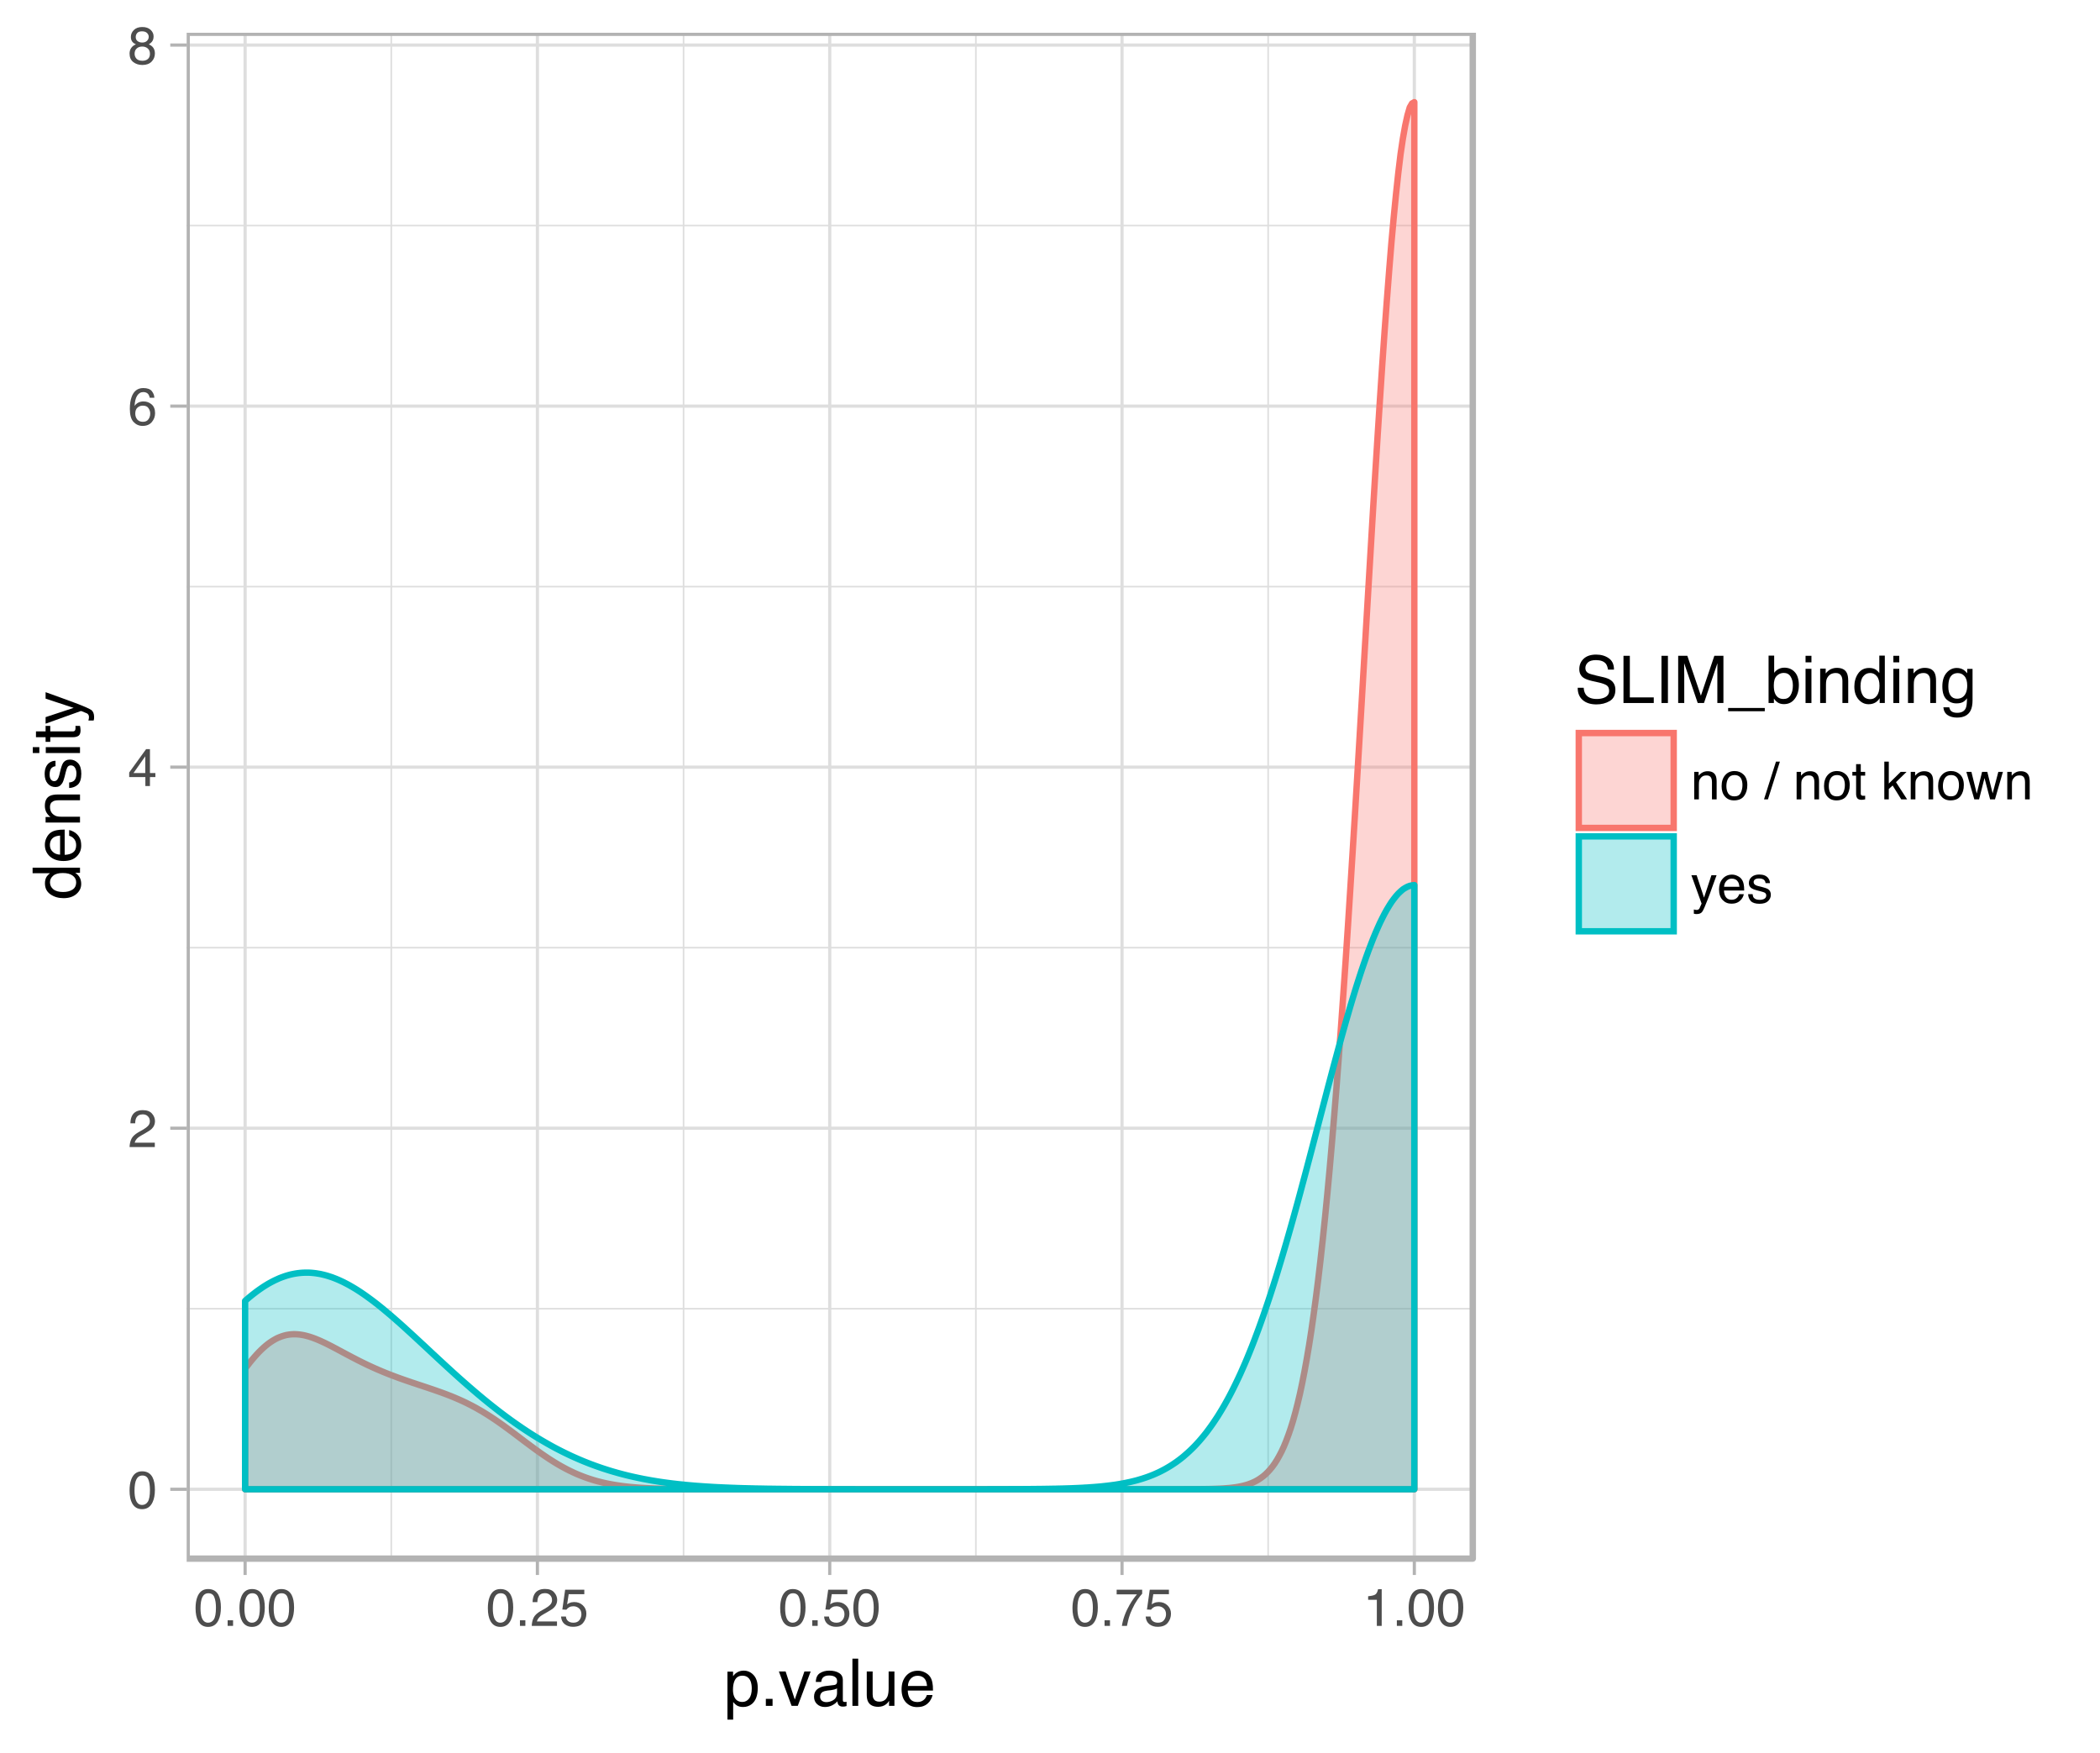 <?xml version="1.0" encoding="UTF-8"?>
<svg xmlns="http://www.w3.org/2000/svg" xmlns:xlink="http://www.w3.org/1999/xlink" width="351pt" height="293pt" viewBox="0 0 351 293" version="1.1">
<defs>
<g>
<symbol overflow="visible" id="glyph0-0">
<path style="stroke:none;" d="M 0.281 0 L 0.281 -6.312 L 5.297 -6.312 L 5.297 0 Z M 4.5 -0.797 L 4.5 -5.516 L 1.078 -5.516 L 1.078 -0.797 Z M 4.5 -0.797 "/>
</symbol>
<symbol overflow="visible" id="glyph0-1">
<path style="stroke:none;" d="M 2.375 -6.156 C 3.176 -6.156 3.754 -5.828 4.109 -5.172 C 4.379 -4.66 4.516 -3.961 4.516 -3.078 C 4.516 -2.242 4.391 -1.555 4.141 -1.016 C 3.785 -0.223 3.195 0.172 2.375 0.172 C 1.633 0.172 1.082 -0.148 0.719 -0.797 C 0.426 -1.328 0.281 -2.047 0.281 -2.953 C 0.281 -3.648 0.367 -4.25 0.547 -4.75 C 0.879 -5.688 1.488 -6.156 2.375 -6.156 Z M 2.375 -0.531 C 2.77 -0.531 3.086 -0.707 3.328 -1.062 C 3.566 -1.426 3.688 -2.086 3.688 -3.047 C 3.688 -3.754 3.598 -4.332 3.422 -4.781 C 3.254 -5.227 2.922 -5.453 2.422 -5.453 C 1.973 -5.453 1.641 -5.238 1.422 -4.812 C 1.211 -4.383 1.109 -3.754 1.109 -2.922 C 1.109 -2.297 1.176 -1.789 1.312 -1.406 C 1.52 -0.82 1.875 -0.531 2.375 -0.531 Z M 2.375 -0.531 "/>
</symbol>
<symbol overflow="visible" id="glyph0-2">
<path style="stroke:none;" d="M 0.281 0 C 0.301 -0.531 0.406 -0.988 0.594 -1.375 C 0.789 -1.77 1.164 -2.129 1.719 -2.453 L 2.547 -2.922 C 2.91 -3.141 3.164 -3.328 3.312 -3.484 C 3.551 -3.711 3.672 -3.984 3.672 -4.297 C 3.672 -4.648 3.562 -4.93 3.344 -5.141 C 3.133 -5.359 2.848 -5.469 2.484 -5.469 C 1.961 -5.469 1.598 -5.266 1.391 -4.859 C 1.285 -4.648 1.227 -4.352 1.219 -3.969 L 0.422 -3.969 C 0.43 -4.5 0.531 -4.938 0.719 -5.281 C 1.051 -5.875 1.645 -6.172 2.5 -6.172 C 3.195 -6.172 3.707 -5.977 4.031 -5.594 C 4.363 -5.219 4.531 -4.797 4.531 -4.328 C 4.531 -3.836 4.352 -3.414 4 -3.062 C 3.801 -2.863 3.441 -2.617 2.922 -2.328 L 2.344 -2 C 2.062 -1.844 1.836 -1.695 1.672 -1.562 C 1.391 -1.312 1.211 -1.035 1.141 -0.734 L 4.5 -0.734 L 4.5 0 Z M 0.281 0 "/>
</symbol>
<symbol overflow="visible" id="glyph0-3">
<path style="stroke:none;" d="M 2.906 -2.172 L 2.906 -4.969 L 0.938 -2.172 Z M 2.922 0 L 2.922 -1.5 L 0.219 -1.5 L 0.219 -2.266 L 3.047 -6.172 L 3.688 -6.172 L 3.688 -2.172 L 4.594 -2.172 L 4.594 -1.5 L 3.688 -1.5 L 3.688 0 Z M 2.922 0 "/>
</symbol>
<symbol overflow="visible" id="glyph0-4">
<path style="stroke:none;" d="M 2.578 -6.172 C 3.266 -6.172 3.742 -5.992 4.016 -5.641 C 4.285 -5.285 4.422 -4.922 4.422 -4.547 L 3.656 -4.547 C 3.602 -4.785 3.531 -4.973 3.438 -5.109 C 3.25 -5.367 2.961 -5.5 2.578 -5.5 C 2.148 -5.5 1.805 -5.297 1.547 -4.891 C 1.297 -4.492 1.156 -3.926 1.125 -3.188 C 1.301 -3.445 1.523 -3.641 1.797 -3.766 C 2.047 -3.879 2.32 -3.938 2.625 -3.938 C 3.133 -3.938 3.582 -3.77 3.969 -3.438 C 4.352 -3.113 4.547 -2.625 4.547 -1.969 C 4.547 -1.414 4.363 -0.922 4 -0.484 C 3.633 -0.055 3.117 0.156 2.453 0.156 C 1.867 0.156 1.367 -0.062 0.953 -0.5 C 0.535 -0.938 0.328 -1.672 0.328 -2.703 C 0.328 -3.461 0.422 -4.109 0.609 -4.641 C 0.961 -5.66 1.617 -6.172 2.578 -6.172 Z M 2.516 -0.531 C 2.922 -0.531 3.223 -0.664 3.422 -0.938 C 3.629 -1.207 3.734 -1.531 3.734 -1.906 C 3.734 -2.219 3.641 -2.516 3.453 -2.797 C 3.273 -3.086 2.953 -3.234 2.484 -3.234 C 2.148 -3.234 1.859 -3.125 1.609 -2.906 C 1.359 -2.688 1.234 -2.352 1.234 -1.906 C 1.234 -1.52 1.344 -1.191 1.562 -0.922 C 1.789 -0.66 2.109 -0.531 2.516 -0.531 Z M 2.516 -0.531 "/>
</symbol>
<symbol overflow="visible" id="glyph0-5">
<path style="stroke:none;" d="M 2.391 -3.578 C 2.734 -3.578 3 -3.672 3.188 -3.859 C 3.383 -4.047 3.484 -4.273 3.484 -4.547 C 3.484 -4.773 3.391 -4.984 3.203 -5.172 C 3.016 -5.359 2.734 -5.453 2.359 -5.453 C 1.992 -5.453 1.727 -5.359 1.562 -5.172 C 1.395 -4.984 1.312 -4.758 1.312 -4.5 C 1.312 -4.207 1.414 -3.977 1.625 -3.812 C 1.844 -3.656 2.098 -3.578 2.391 -3.578 Z M 2.438 -0.531 C 2.801 -0.531 3.098 -0.625 3.328 -0.812 C 3.566 -1.008 3.688 -1.301 3.688 -1.688 C 3.688 -2.082 3.562 -2.383 3.312 -2.594 C 3.07 -2.801 2.766 -2.906 2.391 -2.906 C 2.016 -2.906 1.707 -2.797 1.469 -2.578 C 1.238 -2.367 1.125 -2.078 1.125 -1.703 C 1.125 -1.391 1.227 -1.113 1.438 -0.875 C 1.656 -0.645 1.988 -0.531 2.438 -0.531 Z M 1.344 -3.281 C 1.125 -3.375 0.957 -3.477 0.844 -3.594 C 0.613 -3.82 0.5 -4.125 0.5 -4.5 C 0.5 -4.957 0.664 -5.348 1 -5.672 C 1.332 -6.004 1.801 -6.172 2.406 -6.172 C 3 -6.172 3.461 -6.016 3.797 -5.703 C 4.129 -5.391 4.297 -5.023 4.297 -4.609 C 4.297 -4.223 4.195 -3.914 4 -3.688 C 3.895 -3.551 3.727 -3.414 3.5 -3.281 C 3.758 -3.164 3.961 -3.031 4.109 -2.875 C 4.379 -2.594 4.516 -2.223 4.516 -1.766 C 4.516 -1.223 4.332 -0.766 3.969 -0.391 C 3.602 -0.016 3.086 0.172 2.422 0.172 C 1.828 0.172 1.32 0.008 0.906 -0.312 C 0.488 -0.633 0.281 -1.109 0.281 -1.734 C 0.281 -2.086 0.367 -2.395 0.547 -2.656 C 0.723 -2.926 0.988 -3.133 1.344 -3.281 Z M 1.344 -3.281 "/>
</symbol>
<symbol overflow="visible" id="glyph0-6">
<path style="stroke:none;" d="M 0.75 -0.938 L 1.656 -0.938 L 1.656 0 L 0.75 0 Z M 0.75 -0.938 "/>
</symbol>
<symbol overflow="visible" id="glyph0-7">
<path style="stroke:none;" d="M 1.094 -1.562 C 1.133 -1.125 1.336 -0.82 1.703 -0.656 C 1.879 -0.57 2.094 -0.531 2.344 -0.531 C 2.801 -0.531 3.141 -0.676 3.359 -0.969 C 3.578 -1.258 3.688 -1.582 3.688 -1.938 C 3.688 -2.363 3.555 -2.691 3.297 -2.922 C 3.035 -3.16 2.719 -3.281 2.344 -3.281 C 2.082 -3.281 1.852 -3.227 1.656 -3.125 C 1.469 -3.02 1.305 -2.879 1.172 -2.703 L 0.5 -2.734 L 0.969 -6.047 L 4.172 -6.047 L 4.172 -5.297 L 1.562 -5.297 L 1.297 -3.594 C 1.43 -3.695 1.566 -3.773 1.703 -3.828 C 1.93 -3.93 2.195 -3.984 2.5 -3.984 C 3.062 -3.984 3.535 -3.801 3.922 -3.438 C 4.316 -3.07 4.516 -2.609 4.516 -2.047 C 4.516 -1.461 4.332 -0.945 3.969 -0.5 C 3.613 -0.062 3.047 0.156 2.266 0.156 C 1.754 0.156 1.305 0.016 0.922 -0.266 C 0.547 -0.547 0.332 -0.977 0.281 -1.562 Z M 1.094 -1.562 "/>
</symbol>
<symbol overflow="visible" id="glyph0-8">
<path style="stroke:none;" d="M 4.594 -6.047 L 4.594 -5.375 C 4.395 -5.176 4.129 -4.836 3.797 -4.359 C 3.473 -3.891 3.188 -3.379 2.938 -2.828 C 2.688 -2.297 2.5 -1.812 2.375 -1.375 C 2.289 -1.082 2.18 -0.625 2.047 0 L 1.203 0 C 1.391 -1.176 1.816 -2.344 2.484 -3.5 C 2.879 -4.188 3.289 -4.773 3.719 -5.266 L 0.328 -5.266 L 0.328 -6.047 Z M 4.594 -6.047 "/>
</symbol>
<symbol overflow="visible" id="glyph0-9">
<path style="stroke:none;" d="M 0.844 -4.359 L 0.844 -4.953 C 1.395 -5.004 1.781 -5.094 2 -5.219 C 2.227 -5.344 2.395 -5.645 2.5 -6.125 L 3.109 -6.125 L 3.109 0 L 2.297 0 L 2.297 -4.359 Z M 0.844 -4.359 "/>
</symbol>
<symbol overflow="visible" id="glyph0-10">
<path style="stroke:none;" d="M 0.562 -4.594 L 1.297 -4.594 L 1.297 -3.953 C 1.516 -4.211 1.742 -4.398 1.984 -4.516 C 2.234 -4.641 2.508 -4.703 2.812 -4.703 C 3.457 -4.703 3.895 -4.473 4.125 -4.016 C 4.25 -3.766 4.312 -3.41 4.312 -2.953 L 4.312 0 L 3.531 0 L 3.531 -2.906 C 3.531 -3.176 3.488 -3.398 3.406 -3.578 C 3.27 -3.859 3.02 -4 2.656 -4 C 2.477 -4 2.328 -3.984 2.203 -3.953 C 1.992 -3.891 1.812 -3.766 1.656 -3.578 C 1.52 -3.422 1.43 -3.258 1.391 -3.094 C 1.359 -2.938 1.344 -2.707 1.344 -2.406 L 1.344 0 L 0.562 0 Z M 2.391 -4.719 Z M 2.391 -4.719 "/>
</symbol>
<symbol overflow="visible" id="glyph0-11">
<path style="stroke:none;" d="M 2.391 -0.5 C 2.898 -0.5 3.25 -0.691 3.438 -1.078 C 3.633 -1.461 3.734 -1.895 3.734 -2.375 C 3.734 -2.801 3.664 -3.148 3.531 -3.422 C 3.312 -3.848 2.938 -4.062 2.406 -4.062 C 1.926 -4.062 1.578 -3.879 1.359 -3.516 C 1.148 -3.16 1.047 -2.727 1.047 -2.219 C 1.047 -1.727 1.148 -1.316 1.359 -0.984 C 1.578 -0.66 1.922 -0.5 2.391 -0.5 Z M 2.422 -4.734 C 3.016 -4.734 3.516 -4.535 3.922 -4.141 C 4.336 -3.742 4.547 -3.16 4.547 -2.391 C 4.547 -1.648 4.363 -1.035 4 -0.547 C 3.633 -0.066 3.07 0.172 2.312 0.172 C 1.688 0.172 1.188 -0.039 0.812 -0.469 C 0.438 -0.895 0.25 -1.473 0.25 -2.203 C 0.25 -2.973 0.445 -3.586 0.844 -4.047 C 1.238 -4.504 1.766 -4.734 2.422 -4.734 Z M 2.391 -4.719 Z M 2.391 -4.719 "/>
</symbol>
<symbol overflow="visible" id="glyph0-12">
<path style="stroke:none;" d=""/>
</symbol>
<symbol overflow="visible" id="glyph0-13">
<path style="stroke:none;" d="M 2 -6.312 L 2.656 -6.312 L 0.656 0 L 0 0 Z M 2 -6.312 "/>
</symbol>
<symbol overflow="visible" id="glyph0-14">
<path style="stroke:none;" d="M 0.719 -5.891 L 1.5 -5.891 L 1.5 -4.594 L 2.234 -4.594 L 2.234 -3.969 L 1.5 -3.969 L 1.5 -0.969 C 1.5 -0.801 1.555 -0.691 1.672 -0.641 C 1.723 -0.609 1.82 -0.594 1.969 -0.594 C 2 -0.594 2.035 -0.594 2.078 -0.594 C 2.129 -0.594 2.18 -0.598 2.234 -0.609 L 2.234 0 C 2.148 0.02 2.055 0.035 1.953 0.047 C 1.859 0.066 1.758 0.078 1.656 0.078 C 1.289 0.078 1.039 -0.016 0.906 -0.203 C 0.781 -0.391 0.719 -0.629 0.719 -0.922 L 0.719 -3.969 L 0.094 -3.969 L 0.094 -4.594 L 0.719 -4.594 Z M 0.719 -5.891 "/>
</symbol>
<symbol overflow="visible" id="glyph0-15">
<path style="stroke:none;" d="M 0.547 -6.312 L 1.297 -6.312 L 1.297 -2.641 L 3.281 -4.594 L 4.266 -4.594 L 2.5 -2.875 L 4.359 0 L 3.375 0 L 1.938 -2.312 L 1.297 -1.734 L 1.297 0 L 0.547 0 Z M 0.547 -6.312 "/>
</symbol>
<symbol overflow="visible" id="glyph0-16">
<path style="stroke:none;" d="M 0.922 -4.594 L 1.812 -0.969 L 2.703 -4.594 L 3.578 -4.594 L 4.469 -1 L 5.422 -4.594 L 6.188 -4.594 L 4.859 0 L 4.047 0 L 3.109 -3.562 L 2.203 0 L 1.406 0 L 0.078 -4.594 Z M 0.922 -4.594 "/>
</symbol>
<symbol overflow="visible" id="glyph0-17">
<path style="stroke:none;" d="M 3.438 -4.594 L 4.297 -4.594 C 4.18 -4.301 3.938 -3.629 3.562 -2.578 C 3.289 -1.785 3.055 -1.145 2.859 -0.656 C 2.41 0.52 2.094 1.238 1.906 1.5 C 1.727 1.758 1.414 1.891 0.969 1.891 C 0.863 1.891 0.781 1.883 0.719 1.875 C 0.664 1.863 0.594 1.848 0.5 1.828 L 0.5 1.125 C 0.633 1.156 0.734 1.176 0.797 1.188 C 0.859 1.195 0.91 1.203 0.953 1.203 C 1.098 1.203 1.203 1.176 1.266 1.125 C 1.336 1.082 1.395 1.023 1.438 0.953 C 1.457 0.93 1.508 0.812 1.594 0.594 C 1.688 0.383 1.754 0.234 1.797 0.141 L 0.094 -4.594 L 0.969 -4.594 L 2.203 -0.859 Z M 2.188 -4.719 Z M 2.188 -4.719 "/>
</symbol>
<symbol overflow="visible" id="glyph0-18">
<path style="stroke:none;" d="M 2.484 -4.703 C 2.805 -4.703 3.117 -4.625 3.422 -4.469 C 3.734 -4.32 3.969 -4.125 4.125 -3.875 C 4.281 -3.645 4.383 -3.375 4.438 -3.062 C 4.488 -2.852 4.516 -2.516 4.516 -2.047 L 1.141 -2.047 C 1.148 -1.586 1.258 -1.211 1.469 -0.922 C 1.676 -0.641 1.992 -0.5 2.422 -0.5 C 2.828 -0.5 3.148 -0.633 3.391 -0.906 C 3.523 -1.062 3.625 -1.238 3.688 -1.438 L 4.453 -1.438 C 4.43 -1.27 4.363 -1.082 4.25 -0.875 C 4.133 -0.664 4.004 -0.5 3.859 -0.375 C 3.629 -0.145 3.344 0.008 3 0.094 C 2.812 0.133 2.598 0.156 2.359 0.156 C 1.785 0.156 1.301 -0.051 0.906 -0.469 C 0.508 -0.883 0.312 -1.469 0.312 -2.219 C 0.312 -2.945 0.508 -3.539 0.906 -4 C 1.312 -4.469 1.836 -4.703 2.484 -4.703 Z M 3.719 -2.672 C 3.688 -3.004 3.613 -3.27 3.5 -3.469 C 3.281 -3.844 2.926 -4.031 2.438 -4.031 C 2.082 -4.031 1.785 -3.898 1.547 -3.641 C 1.305 -3.391 1.176 -3.066 1.156 -2.672 Z M 2.406 -4.719 Z M 2.406 -4.719 "/>
</symbol>
<symbol overflow="visible" id="glyph0-19">
<path style="stroke:none;" d="M 1.031 -1.438 C 1.051 -1.188 1.113 -0.988 1.219 -0.844 C 1.414 -0.602 1.754 -0.484 2.234 -0.484 C 2.516 -0.484 2.766 -0.539 2.984 -0.656 C 3.203 -0.781 3.312 -0.973 3.312 -1.234 C 3.312 -1.43 3.223 -1.582 3.047 -1.688 C 2.941 -1.75 2.723 -1.82 2.391 -1.906 L 1.781 -2.062 C 1.383 -2.164 1.094 -2.273 0.906 -2.391 C 0.57 -2.598 0.406 -2.891 0.406 -3.266 C 0.406 -3.691 0.562 -4.039 0.875 -4.312 C 1.195 -4.582 1.617 -4.719 2.141 -4.719 C 2.836 -4.719 3.336 -4.516 3.641 -4.109 C 3.836 -3.848 3.93 -3.57 3.922 -3.281 L 3.203 -3.281 C 3.18 -3.457 3.117 -3.613 3.016 -3.75 C 2.836 -3.957 2.531 -4.062 2.094 -4.062 C 1.801 -4.062 1.578 -4.004 1.422 -3.891 C 1.273 -3.773 1.203 -3.629 1.203 -3.453 C 1.203 -3.254 1.301 -3.094 1.5 -2.969 C 1.613 -2.895 1.781 -2.832 2 -2.781 L 2.516 -2.656 C 3.066 -2.52 3.438 -2.391 3.625 -2.266 C 3.926 -2.066 4.078 -1.754 4.078 -1.328 C 4.078 -0.922 3.922 -0.566 3.609 -0.266 C 3.305 0.023 2.832 0.172 2.188 0.172 C 1.508 0.172 1.023 0.02 0.734 -0.281 C 0.453 -0.594 0.301 -0.977 0.281 -1.438 Z M 2.172 -4.719 Z M 2.172 -4.719 "/>
</symbol>
<symbol overflow="visible" id="glyph1-0">
<path style="stroke:none;" d="M 0.359 0 L 0.359 -7.891 L 6.625 -7.891 L 6.625 0 Z M 5.625 -0.984 L 5.625 -6.906 L 1.344 -6.906 L 1.344 -0.984 Z M 5.625 -0.984 "/>
</symbol>
<symbol overflow="visible" id="glyph1-1">
<path style="stroke:none;" d="M 3.141 -0.656 C 3.586 -0.656 3.957 -0.844 4.25 -1.219 C 4.551 -1.594 4.703 -2.156 4.703 -2.906 C 4.703 -3.363 4.641 -3.758 4.516 -4.094 C 4.266 -4.727 3.805 -5.047 3.141 -5.047 C 2.461 -5.047 2.004 -4.711 1.766 -4.047 C 1.629 -3.68 1.562 -3.223 1.562 -2.672 C 1.562 -2.234 1.629 -1.859 1.766 -1.547 C 2.016 -0.953 2.473 -0.656 3.141 -0.656 Z M 0.641 -5.719 L 1.578 -5.719 L 1.578 -4.969 C 1.766 -5.227 1.973 -5.426 2.203 -5.562 C 2.535 -5.781 2.922 -5.891 3.359 -5.891 C 4.004 -5.891 4.555 -5.641 5.016 -5.141 C 5.473 -4.641 5.703 -3.926 5.703 -3 C 5.703 -1.75 5.375 -0.852 4.719 -0.312 C 4.301 0.02 3.816 0.188 3.266 0.188 C 2.828 0.188 2.461 0.094 2.172 -0.094 C 2.004 -0.195 1.812 -0.379 1.594 -0.641 L 1.594 2.297 L 0.641 2.297 Z M 0.641 -5.719 "/>
</symbol>
<symbol overflow="visible" id="glyph1-2">
<path style="stroke:none;" d="M 0.938 -1.172 L 2.062 -1.172 L 2.062 0 L 0.938 0 Z M 0.938 -1.172 "/>
</symbol>
<symbol overflow="visible" id="glyph1-3">
<path style="stroke:none;" d="M 1.188 -5.75 L 2.719 -1.062 L 4.328 -5.75 L 5.375 -5.75 L 3.219 0 L 2.188 0 L 0.062 -5.75 Z M 1.188 -5.75 "/>
</symbol>
<symbol overflow="visible" id="glyph1-4">
<path style="stroke:none;" d="M 1.453 -1.531 C 1.453 -1.25 1.551 -1.023 1.75 -0.859 C 1.957 -0.703 2.203 -0.625 2.484 -0.625 C 2.816 -0.625 3.145 -0.703 3.469 -0.859 C 4.008 -1.117 4.281 -1.551 4.281 -2.156 L 4.281 -2.922 C 4.156 -2.848 4 -2.785 3.812 -2.734 C 3.633 -2.691 3.453 -2.656 3.266 -2.625 L 2.688 -2.562 C 2.332 -2.508 2.066 -2.438 1.891 -2.344 C 1.598 -2.164 1.453 -1.895 1.453 -1.531 Z M 3.797 -3.484 C 4.016 -3.516 4.16 -3.609 4.234 -3.766 C 4.273 -3.848 4.297 -3.973 4.297 -4.141 C 4.297 -4.461 4.176 -4.695 3.938 -4.844 C 3.707 -5 3.375 -5.078 2.938 -5.078 C 2.438 -5.078 2.082 -4.941 1.875 -4.672 C 1.75 -4.516 1.672 -4.289 1.641 -4 L 0.734 -4 C 0.754 -4.707 0.984 -5.195 1.422 -5.469 C 1.867 -5.75 2.383 -5.891 2.969 -5.891 C 3.645 -5.891 4.191 -5.758 4.609 -5.5 C 5.035 -5.25 5.25 -4.848 5.25 -4.297 L 5.25 -0.984 C 5.25 -0.891 5.266 -0.812 5.297 -0.75 C 5.336 -0.688 5.426 -0.656 5.562 -0.656 C 5.602 -0.656 5.648 -0.656 5.703 -0.656 C 5.766 -0.664 5.82 -0.676 5.875 -0.688 L 5.875 0.031 C 5.727 0.07 5.613 0.098 5.531 0.109 C 5.457 0.117 5.352 0.125 5.219 0.125 C 4.883 0.125 4.641 0.004 4.484 -0.234 C 4.41 -0.359 4.359 -0.535 4.328 -0.766 C 4.129 -0.504 3.844 -0.281 3.469 -0.094 C 3.102 0.094 2.695 0.188 2.25 0.188 C 1.719 0.188 1.281 0.023 0.938 -0.297 C 0.602 -0.617 0.438 -1.023 0.438 -1.516 C 0.438 -2.047 0.602 -2.457 0.938 -2.75 C 1.27 -3.039 1.707 -3.223 2.25 -3.297 Z M 2.984 -5.891 Z M 2.984 -5.891 "/>
</symbol>
<symbol overflow="visible" id="glyph1-5">
<path style="stroke:none;" d="M 0.734 -7.891 L 1.703 -7.891 L 1.703 0 L 0.734 0 Z M 0.734 -7.891 "/>
</symbol>
<symbol overflow="visible" id="glyph1-6">
<path style="stroke:none;" d="M 1.672 -5.75 L 1.672 -1.938 C 1.672 -1.645 1.719 -1.406 1.812 -1.219 C 1.988 -0.875 2.312 -0.703 2.781 -0.703 C 3.445 -0.703 3.906 -1 4.156 -1.594 C 4.281 -1.914 4.344 -2.359 4.344 -2.922 L 4.344 -5.75 L 5.312 -5.75 L 5.312 0 L 4.406 0 L 4.422 -0.844 C 4.297 -0.625 4.141 -0.441 3.953 -0.297 C 3.578 0.004 3.129 0.156 2.609 0.156 C 1.785 0.156 1.223 -0.117 0.922 -0.672 C 0.766 -0.961 0.688 -1.352 0.688 -1.844 L 0.688 -5.75 Z M 3 -5.891 Z M 3 -5.891 "/>
</symbol>
<symbol overflow="visible" id="glyph1-7">
<path style="stroke:none;" d="M 3.109 -5.875 C 3.516 -5.875 3.906 -5.781 4.281 -5.594 C 4.664 -5.406 4.961 -5.156 5.172 -4.844 C 5.359 -4.562 5.484 -4.223 5.547 -3.828 C 5.609 -3.566 5.641 -3.145 5.641 -2.562 L 1.422 -2.562 C 1.441 -1.977 1.578 -1.508 1.828 -1.156 C 2.086 -0.812 2.488 -0.641 3.031 -0.641 C 3.539 -0.641 3.945 -0.805 4.25 -1.141 C 4.414 -1.328 4.535 -1.551 4.609 -1.812 L 5.562 -1.812 C 5.531 -1.594 5.441 -1.352 5.297 -1.094 C 5.16 -0.832 5.004 -0.625 4.828 -0.469 C 4.535 -0.176 4.176 0.02 3.75 0.125 C 3.508 0.176 3.242 0.203 2.953 0.203 C 2.234 0.203 1.625 -0.055 1.125 -0.578 C 0.633 -1.098 0.391 -1.828 0.391 -2.766 C 0.391 -3.691 0.641 -4.441 1.141 -5.016 C 1.641 -5.586 2.297 -5.875 3.109 -5.875 Z M 4.641 -3.328 C 4.609 -3.754 4.52 -4.094 4.375 -4.344 C 4.102 -4.801 3.66 -5.031 3.047 -5.031 C 2.598 -5.031 2.223 -4.867 1.922 -4.547 C 1.629 -4.234 1.473 -3.828 1.453 -3.328 Z M 3.016 -5.891 Z M 3.016 -5.891 "/>
</symbol>
<symbol overflow="visible" id="glyph1-8">
<path style="stroke:none;" d="M 1.531 -2.547 C 1.562 -2.098 1.672 -1.734 1.859 -1.453 C 2.211 -0.93 2.836 -0.672 3.734 -0.672 C 4.129 -0.672 4.492 -0.727 4.828 -0.844 C 5.461 -1.062 5.781 -1.457 5.781 -2.031 C 5.781 -2.469 5.645 -2.773 5.375 -2.953 C 5.102 -3.129 4.676 -3.285 4.094 -3.422 L 3.031 -3.656 C 2.332 -3.82 1.836 -4 1.547 -4.188 C 1.047 -4.508 0.797 -5 0.797 -5.656 C 0.797 -6.363 1.039 -6.945 1.531 -7.406 C 2.02 -7.863 2.711 -8.094 3.609 -8.094 C 4.441 -8.094 5.145 -7.891 5.719 -7.484 C 6.301 -7.086 6.594 -6.453 6.594 -5.578 L 5.594 -5.578 C 5.531 -5.992 5.414 -6.316 5.25 -6.547 C 4.914 -6.961 4.359 -7.172 3.578 -7.172 C 2.953 -7.172 2.5 -7.035 2.219 -6.766 C 1.945 -6.504 1.812 -6.195 1.812 -5.844 C 1.812 -5.457 1.973 -5.176 2.297 -5 C 2.504 -4.883 2.984 -4.738 3.734 -4.562 L 4.828 -4.312 C 5.367 -4.188 5.781 -4.02 6.062 -3.812 C 6.57 -3.445 6.828 -2.91 6.828 -2.203 C 6.828 -1.328 6.508 -0.703 5.875 -0.328 C 5.238 0.047 4.5 0.234 3.656 0.234 C 2.676 0.234 1.906 -0.016 1.344 -0.516 C 0.789 -1.016 0.52 -1.691 0.531 -2.547 Z M 3.703 -8.109 Z M 3.703 -8.109 "/>
</symbol>
<symbol overflow="visible" id="glyph1-9">
<path style="stroke:none;" d="M 0.844 -7.891 L 1.906 -7.891 L 1.906 -0.938 L 5.906 -0.938 L 5.906 0 L 0.844 0 Z M 0.844 -7.891 "/>
</symbol>
<symbol overflow="visible" id="glyph1-10">
<path style="stroke:none;" d="M 1.078 -7.891 L 2.156 -7.891 L 2.156 0 L 1.078 0 Z M 1.078 -7.891 "/>
</symbol>
<symbol overflow="visible" id="glyph1-11">
<path style="stroke:none;" d="M 0.812 -7.891 L 2.344 -7.891 L 4.609 -1.219 L 6.859 -7.891 L 8.375 -7.891 L 8.375 0 L 7.359 0 L 7.359 -4.656 C 7.359 -4.82 7.359 -5.086 7.359 -5.453 C 7.367 -5.828 7.375 -6.227 7.375 -6.656 L 5.125 0 L 4.078 0 L 1.812 -6.656 L 1.812 -6.406 C 1.812 -6.219 1.812 -5.926 1.812 -5.531 C 1.82 -5.133 1.828 -4.844 1.828 -4.656 L 1.828 0 L 0.812 0 Z M 0.812 -7.891 "/>
</symbol>
<symbol overflow="visible" id="glyph1-12">
<path style="stroke:none;" d="M 0 1.375 L 0 0.828 L 6.125 0.828 L 6.125 1.375 Z M 0 1.375 "/>
</symbol>
<symbol overflow="visible" id="glyph1-13">
<path style="stroke:none;" d="M 0.641 -7.922 L 1.578 -7.922 L 1.578 -5.047 C 1.785 -5.328 2.035 -5.539 2.328 -5.688 C 2.617 -5.832 2.938 -5.906 3.281 -5.906 C 4 -5.906 4.582 -5.656 5.031 -5.156 C 5.477 -4.664 5.703 -3.941 5.703 -2.984 C 5.703 -2.078 5.477 -1.32 5.031 -0.719 C 4.594 -0.113 3.984 0.188 3.203 0.188 C 2.766 0.188 2.395 0.078 2.094 -0.141 C 1.914 -0.266 1.727 -0.461 1.531 -0.734 L 1.531 0 L 0.641 0 Z M 3.141 -0.672 C 3.672 -0.672 4.062 -0.879 4.312 -1.297 C 4.57 -1.711 4.703 -2.258 4.703 -2.938 C 4.703 -3.539 4.57 -4.039 4.312 -4.438 C 4.062 -4.832 3.68 -5.031 3.172 -5.031 C 2.734 -5.031 2.348 -4.867 2.016 -4.547 C 1.68 -4.223 1.516 -3.688 1.516 -2.938 C 1.516 -2.395 1.582 -1.957 1.719 -1.625 C 1.977 -0.988 2.453 -0.672 3.141 -0.672 Z M 3.141 -0.672 "/>
</symbol>
<symbol overflow="visible" id="glyph1-14">
<path style="stroke:none;" d="M 0.703 -5.719 L 1.688 -5.719 L 1.688 0 L 0.703 0 Z M 0.703 -7.891 L 1.688 -7.891 L 1.688 -6.797 L 0.703 -6.797 Z M 0.703 -7.891 "/>
</symbol>
<symbol overflow="visible" id="glyph1-15">
<path style="stroke:none;" d="M 0.703 -5.75 L 1.625 -5.75 L 1.625 -4.938 C 1.895 -5.27 2.18 -5.508 2.484 -5.656 C 2.797 -5.801 3.133 -5.875 3.5 -5.875 C 4.32 -5.875 4.875 -5.594 5.156 -5.031 C 5.312 -4.719 5.391 -4.27 5.391 -3.688 L 5.391 0 L 4.422 0 L 4.422 -3.625 C 4.422 -3.977 4.367 -4.258 4.266 -4.469 C 4.086 -4.832 3.773 -5.016 3.328 -5.016 C 3.098 -5.016 2.91 -4.988 2.766 -4.938 C 2.492 -4.863 2.258 -4.707 2.062 -4.469 C 1.906 -4.281 1.801 -4.082 1.75 -3.875 C 1.695 -3.676 1.672 -3.391 1.672 -3.016 L 1.672 0 L 0.703 0 Z M 2.984 -5.891 Z M 2.984 -5.891 "/>
</symbol>
<symbol overflow="visible" id="glyph1-16">
<path style="stroke:none;" d="M 1.328 -2.812 C 1.328 -2.195 1.457 -1.68 1.719 -1.266 C 1.977 -0.848 2.395 -0.641 2.969 -0.641 C 3.414 -0.641 3.781 -0.832 4.062 -1.219 C 4.352 -1.602 4.5 -2.156 4.5 -2.875 C 4.5 -3.602 4.348 -4.141 4.047 -4.484 C 3.754 -4.836 3.391 -5.016 2.953 -5.016 C 2.473 -5.016 2.082 -4.828 1.781 -4.453 C 1.477 -4.078 1.328 -3.531 1.328 -2.812 Z M 2.781 -5.859 C 3.219 -5.859 3.586 -5.766 3.891 -5.578 C 4.055 -5.473 4.25 -5.285 4.469 -5.016 L 4.469 -7.922 L 5.391 -7.922 L 5.391 0 L 4.531 0 L 4.531 -0.797 C 4.301 -0.441 4.031 -0.188 3.719 -0.031 C 3.414 0.125 3.066 0.203 2.672 0.203 C 2.023 0.203 1.469 -0.062 1 -0.594 C 0.531 -1.133 0.297 -1.852 0.297 -2.75 C 0.297 -3.594 0.508 -4.32 0.938 -4.938 C 1.363 -5.551 1.977 -5.859 2.781 -5.859 Z M 2.781 -5.859 "/>
</symbol>
<symbol overflow="visible" id="glyph1-17">
<path style="stroke:none;" d="M 2.734 -5.859 C 3.191 -5.859 3.586 -5.742 3.922 -5.516 C 4.098 -5.391 4.285 -5.207 4.484 -4.969 L 4.484 -5.703 L 5.375 -5.703 L 5.375 -0.469 C 5.375 0.258 5.266 0.836 5.047 1.266 C 4.648 2.047 3.895 2.438 2.781 2.438 C 2.156 2.438 1.629 2.297 1.203 2.016 C 0.785 1.734 0.551 1.301 0.5 0.719 L 1.484 0.719 C 1.535 0.969 1.629 1.164 1.766 1.312 C 1.984 1.531 2.328 1.641 2.797 1.641 C 3.535 1.641 4.02 1.375 4.25 0.844 C 4.383 0.539 4.445 -0.004 4.438 -0.797 C 4.25 -0.504 4.016 -0.285 3.734 -0.141 C 3.461 -0.004 3.109 0.062 2.672 0.062 C 2.047 0.062 1.5 -0.156 1.031 -0.594 C 0.562 -1.031 0.328 -1.758 0.328 -2.781 C 0.328 -3.75 0.562 -4.504 1.031 -5.047 C 1.5 -5.586 2.066 -5.859 2.734 -5.859 Z M 4.484 -2.906 C 4.484 -3.613 4.332 -4.141 4.031 -4.484 C 3.738 -4.828 3.367 -5 2.922 -5 C 2.234 -5 1.766 -4.68 1.516 -4.047 C 1.391 -3.703 1.328 -3.254 1.328 -2.703 C 1.328 -2.055 1.457 -1.562 1.719 -1.219 C 1.977 -0.883 2.332 -0.719 2.781 -0.719 C 3.469 -0.719 3.957 -1.031 4.25 -1.656 C 4.406 -2.008 4.484 -2.426 4.484 -2.906 Z M 2.859 -5.891 Z M 2.859 -5.891 "/>
</symbol>
<symbol overflow="visible" id="glyph2-0">
<path style="stroke:none;" d="M 0 -0.359 L -7.891 -0.359 L -7.891 -6.625 L 0 -6.625 Z M -0.984 -5.625 L -6.906 -5.625 L -6.906 -1.344 L -0.984 -1.344 Z M -0.984 -5.625 "/>
</symbol>
<symbol overflow="visible" id="glyph2-1">
<path style="stroke:none;" d="M -2.812 -1.328 C -2.195 -1.328 -1.68 -1.457 -1.266 -1.719 C -0.848 -1.977 -0.641 -2.395 -0.641 -2.969 C -0.641 -3.414 -0.832 -3.781 -1.219 -4.062 C -1.602 -4.352 -2.156 -4.5 -2.875 -4.5 C -3.602 -4.5 -4.141 -4.348 -4.484 -4.047 C -4.836 -3.754 -5.016 -3.391 -5.016 -2.953 C -5.016 -2.473 -4.828 -2.082 -4.453 -1.781 C -4.078 -1.477 -3.531 -1.328 -2.812 -1.328 Z M -5.859 -2.781 C -5.859 -3.219 -5.766 -3.586 -5.578 -3.891 C -5.473 -4.055 -5.285 -4.25 -5.016 -4.469 L -7.922 -4.469 L -7.922 -5.391 L 0 -5.391 L 0 -4.531 L -0.797 -4.531 C -0.441 -4.301 -0.188 -4.031 -0.031 -3.719 C 0.125 -3.414 0.203 -3.066 0.203 -2.672 C 0.203 -2.023 -0.062 -1.469 -0.594 -1 C -1.133 -0.531 -1.852 -0.297 -2.75 -0.297 C -3.594 -0.297 -4.32 -0.508 -4.938 -0.938 C -5.551 -1.363 -5.859 -1.977 -5.859 -2.781 Z M -5.859 -2.781 "/>
</symbol>
<symbol overflow="visible" id="glyph2-2">
<path style="stroke:none;" d="M -5.875 -3.109 C -5.875 -3.516 -5.781 -3.906 -5.594 -4.281 C -5.406 -4.664 -5.156 -4.961 -4.844 -5.172 C -4.562 -5.359 -4.223 -5.484 -3.828 -5.547 C -3.566 -5.609 -3.145 -5.641 -2.562 -5.641 L -2.562 -1.422 C -1.977 -1.441 -1.508 -1.578 -1.156 -1.828 C -0.812 -2.086 -0.641 -2.488 -0.641 -3.031 C -0.641 -3.539 -0.805 -3.945 -1.141 -4.25 C -1.328 -4.414 -1.551 -4.535 -1.812 -4.609 L -1.812 -5.562 C -1.594 -5.531 -1.352 -5.441 -1.094 -5.297 C -0.832 -5.16 -0.625 -5.004 -0.469 -4.828 C -0.176 -4.535 0.02 -4.176 0.125 -3.75 C 0.176 -3.508 0.203 -3.242 0.203 -2.953 C 0.203 -2.234 -0.055 -1.625 -0.578 -1.125 C -1.098 -0.633 -1.828 -0.391 -2.766 -0.391 C -3.691 -0.391 -4.441 -0.641 -5.016 -1.141 C -5.586 -1.641 -5.875 -2.297 -5.875 -3.109 Z M -3.328 -4.641 C -3.754 -4.609 -4.094 -4.52 -4.344 -4.375 C -4.801 -4.102 -5.031 -3.66 -5.031 -3.047 C -5.031 -2.598 -4.867 -2.223 -4.547 -1.922 C -4.234 -1.629 -3.828 -1.473 -3.328 -1.453 Z M -5.891 -3.016 Z M -5.891 -3.016 "/>
</symbol>
<symbol overflow="visible" id="glyph2-3">
<path style="stroke:none;" d="M -5.75 -0.703 L -5.75 -1.625 L -4.938 -1.625 C -5.27 -1.895 -5.508 -2.18 -5.656 -2.484 C -5.801 -2.797 -5.875 -3.133 -5.875 -3.5 C -5.875 -4.32 -5.594 -4.875 -5.031 -5.156 C -4.719 -5.312 -4.27 -5.391 -3.688 -5.391 L 0 -5.391 L 0 -4.422 L -3.625 -4.422 C -3.977 -4.422 -4.258 -4.367 -4.469 -4.266 C -4.832 -4.086 -5.016 -3.773 -5.016 -3.328 C -5.016 -3.098 -4.988 -2.91 -4.938 -2.766 C -4.863 -2.492 -4.707 -2.258 -4.469 -2.062 C -4.281 -1.906 -4.082 -1.801 -3.875 -1.75 C -3.676 -1.695 -3.391 -1.672 -3.016 -1.672 L 0 -1.672 L 0 -0.703 Z M -5.891 -2.984 Z M -5.891 -2.984 "/>
</symbol>
<symbol overflow="visible" id="glyph2-4">
<path style="stroke:none;" d="M -1.812 -1.281 C -1.488 -1.312 -1.238 -1.395 -1.062 -1.531 C -0.75 -1.77 -0.594 -2.191 -0.594 -2.797 C -0.594 -3.148 -0.672 -3.461 -0.828 -3.734 C -0.984 -4.004 -1.223 -4.141 -1.547 -4.141 C -1.797 -4.141 -1.984 -4.031 -2.109 -3.812 C -2.191 -3.676 -2.285 -3.398 -2.391 -2.984 L -2.578 -2.219 C -2.703 -1.727 -2.836 -1.367 -2.984 -1.141 C -3.254 -0.723 -3.617 -0.516 -4.078 -0.516 C -4.617 -0.516 -5.055 -0.707 -5.391 -1.094 C -5.734 -1.488 -5.906 -2.02 -5.906 -2.688 C -5.906 -3.551 -5.648 -4.176 -5.141 -4.562 C -4.816 -4.801 -4.469 -4.914 -4.094 -4.906 L -4.094 -4 C -4.312 -3.977 -4.508 -3.898 -4.688 -3.766 C -4.945 -3.547 -5.078 -3.16 -5.078 -2.609 C -5.078 -2.242 -5.004 -1.969 -4.859 -1.781 C -4.723 -1.594 -4.539 -1.5 -4.312 -1.5 C -4.062 -1.5 -3.863 -1.625 -3.719 -1.875 C -3.625 -2.008 -3.539 -2.219 -3.469 -2.5 L -3.312 -3.141 C -3.145 -3.836 -2.984 -4.301 -2.828 -4.531 C -2.578 -4.914 -2.191 -5.109 -1.672 -5.109 C -1.148 -5.109 -0.703 -4.91 -0.328 -4.516 C 0.035 -4.129 0.219 -3.539 0.219 -2.75 C 0.219 -1.895 0.023 -1.285 -0.359 -0.922 C -0.754 -0.566 -1.238 -0.379 -1.812 -0.359 Z M -5.891 -2.719 Z M -5.891 -2.719 "/>
</symbol>
<symbol overflow="visible" id="glyph2-5">
<path style="stroke:none;" d="M -5.719 -0.703 L -5.719 -1.688 L 0 -1.688 L 0 -0.703 Z M -7.891 -0.703 L -7.891 -1.688 L -6.797 -1.688 L -6.797 -0.703 Z M -7.891 -0.703 "/>
</symbol>
<symbol overflow="visible" id="glyph2-6">
<path style="stroke:none;" d="M -7.359 -0.906 L -7.359 -1.875 L -5.75 -1.875 L -5.75 -2.797 L -4.969 -2.797 L -4.969 -1.875 L -1.203 -1.875 C -1.004 -1.875 -0.875 -1.941 -0.812 -2.078 C -0.77 -2.16 -0.75 -2.285 -0.75 -2.453 C -0.75 -2.504 -0.75 -2.555 -0.75 -2.609 C -0.75 -2.66 -0.754 -2.723 -0.766 -2.797 L 0 -2.797 C 0.031 -2.68 0.051 -2.562 0.062 -2.438 C 0.082 -2.32 0.094 -2.195 0.094 -2.062 C 0.094 -1.613 -0.02 -1.305 -0.25 -1.141 C -0.488 -0.984 -0.789 -0.906 -1.156 -0.906 L -4.969 -0.906 L -4.969 -0.125 L -5.75 -0.125 L -5.75 -0.906 Z M -7.359 -0.906 "/>
</symbol>
<symbol overflow="visible" id="glyph2-7">
<path style="stroke:none;" d="M -5.75 -4.297 L -5.75 -5.375 C -5.383 -5.238 -4.547 -4.938 -3.234 -4.469 C -2.242 -4.113 -1.438 -3.816 -0.812 -3.578 C 0.656 -3.023 1.551 -2.633 1.875 -2.406 C 2.195 -2.176 2.359 -1.781 2.359 -1.219 C 2.359 -1.082 2.352 -0.977 2.344 -0.906 C 2.332 -0.832 2.312 -0.742 2.281 -0.641 L 1.406 -0.641 C 1.445 -0.805 1.473 -0.926 1.484 -1 C 1.492 -1.07 1.5 -1.141 1.5 -1.203 C 1.5 -1.379 1.469 -1.508 1.406 -1.594 C 1.352 -1.676 1.285 -1.75 1.203 -1.812 C 1.172 -1.82 1.02 -1.883 0.75 -2 C 0.488 -2.113 0.297 -2.191 0.172 -2.234 L -5.75 -0.109 L -5.75 -1.203 L -1.062 -2.75 Z M -5.891 -2.75 Z M -5.891 -2.75 "/>
</symbol>
</g>
<clipPath id="clip1">
  <path d="M 31.199 5.48 L 247 5.48 L 247 261 L 31.199 261 Z M 31.199 5.48 "/>
</clipPath>
<clipPath id="clip2">
  <path d="M 31.199 218 L 247 218 L 247 219 L 31.199 219 Z M 31.199 218 "/>
</clipPath>
<clipPath id="clip3">
  <path d="M 31.199 158 L 247 158 L 247 159 L 31.199 159 Z M 31.199 158 "/>
</clipPath>
<clipPath id="clip4">
  <path d="M 31.199 97 L 247 97 L 247 99 L 31.199 99 Z M 31.199 97 "/>
</clipPath>
<clipPath id="clip5">
  <path d="M 31.199 37 L 247 37 L 247 38 L 31.199 38 Z M 31.199 37 "/>
</clipPath>
<clipPath id="clip6">
  <path d="M 65 5.48 L 66 5.48 L 66 261 L 65 261 Z M 65 5.48 "/>
</clipPath>
<clipPath id="clip7">
  <path d="M 114 5.48 L 115 5.48 L 115 261 L 114 261 Z M 114 5.48 "/>
</clipPath>
<clipPath id="clip8">
  <path d="M 162 5.48 L 164 5.48 L 164 261 L 162 261 Z M 162 5.48 "/>
</clipPath>
<clipPath id="clip9">
  <path d="M 211 5.48 L 213 5.48 L 213 261 L 211 261 Z M 211 5.48 "/>
</clipPath>
<clipPath id="clip10">
  <path d="M 31.199 248 L 247 248 L 247 250 L 31.199 250 Z M 31.199 248 "/>
</clipPath>
<clipPath id="clip11">
  <path d="M 31.199 188 L 247 188 L 247 189 L 31.199 189 Z M 31.199 188 "/>
</clipPath>
<clipPath id="clip12">
  <path d="M 31.199 127 L 247 127 L 247 129 L 31.199 129 Z M 31.199 127 "/>
</clipPath>
<clipPath id="clip13">
  <path d="M 31.199 67 L 247 67 L 247 69 L 31.199 69 Z M 31.199 67 "/>
</clipPath>
<clipPath id="clip14">
  <path d="M 31.199 7 L 247 7 L 247 8 L 31.199 8 Z M 31.199 7 "/>
</clipPath>
<clipPath id="clip15">
  <path d="M 40 5.48 L 42 5.48 L 42 261 L 40 261 Z M 40 5.48 "/>
</clipPath>
<clipPath id="clip16">
  <path d="M 89 5.48 L 91 5.48 L 91 261 L 89 261 Z M 89 5.48 "/>
</clipPath>
<clipPath id="clip17">
  <path d="M 138 5.48 L 139 5.48 L 139 261 L 138 261 Z M 138 5.48 "/>
</clipPath>
<clipPath id="clip18">
  <path d="M 187 5.48 L 188 5.48 L 188 261 L 187 261 Z M 187 5.48 "/>
</clipPath>
<clipPath id="clip19">
  <path d="M 236 5.48 L 237 5.48 L 237 261 L 236 261 Z M 236 5.48 "/>
</clipPath>
<clipPath id="clip20">
  <path d="M 31.199 5.48 L 247 5.48 L 247 261.523 L 31.199 261.523 Z M 31.199 5.48 "/>
</clipPath>
</defs>
<g id="surface1">
<rect x="0" y="0" width="351" height="293" style="fill:rgb(100%,100%,100%);fill-opacity:1;stroke:none;"/>
<rect x="0" y="0" width="351" height="293" style="fill:rgb(100%,100%,100%);fill-opacity:1;stroke:none;"/>
<path style="fill:none;stroke-width:1.067;stroke-linecap:round;stroke-linejoin:round;stroke:rgb(100%,100%,100%);stroke-opacity:1;stroke-miterlimit:10;" d="M 0 293 L 351 293 L 351 0 L 0 0 Z M 0 293 "/>
<g clip-path="url(#clip1)" clip-rule="nonzero">
<path style=" stroke:none;fill-rule:nonzero;fill:rgb(100%,100%,100%);fill-opacity:1;" d="M 31.199 260.523 L 246.164 260.523 L 246.164 5.48 L 31.199 5.48 Z M 31.199 260.523 "/>
</g>
<g clip-path="url(#clip2)" clip-rule="nonzero">
<path style="fill:none;stroke-width:0.267;stroke-linecap:butt;stroke-linejoin:round;stroke:rgb(87.059%,87.059%,87.059%);stroke-opacity:1;stroke-miterlimit:10;" d="M 31.199 218.754 L 246.164 218.754 "/>
</g>
<g clip-path="url(#clip3)" clip-rule="nonzero">
<path style="fill:none;stroke-width:0.267;stroke-linecap:butt;stroke-linejoin:round;stroke:rgb(87.059%,87.059%,87.059%);stroke-opacity:1;stroke-miterlimit:10;" d="M 31.199 158.402 L 246.164 158.402 "/>
</g>
<g clip-path="url(#clip4)" clip-rule="nonzero">
<path style="fill:none;stroke-width:0.267;stroke-linecap:butt;stroke-linejoin:round;stroke:rgb(87.059%,87.059%,87.059%);stroke-opacity:1;stroke-miterlimit:10;" d="M 31.199 98.055 L 246.164 98.055 "/>
</g>
<g clip-path="url(#clip5)" clip-rule="nonzero">
<path style="fill:none;stroke-width:0.267;stroke-linecap:butt;stroke-linejoin:round;stroke:rgb(87.059%,87.059%,87.059%);stroke-opacity:1;stroke-miterlimit:10;" d="M 31.199 37.703 L 246.164 37.703 "/>
</g>
<g clip-path="url(#clip6)" clip-rule="nonzero">
<path style="fill:none;stroke-width:0.267;stroke-linecap:butt;stroke-linejoin:round;stroke:rgb(87.059%,87.059%,87.059%);stroke-opacity:1;stroke-miterlimit:10;" d="M 65.398 260.523 L 65.398 5.48 "/>
</g>
<g clip-path="url(#clip7)" clip-rule="nonzero">
<path style="fill:none;stroke-width:0.267;stroke-linecap:butt;stroke-linejoin:round;stroke:rgb(87.059%,87.059%,87.059%);stroke-opacity:1;stroke-miterlimit:10;" d="M 114.254 260.523 L 114.254 5.48 "/>
</g>
<g clip-path="url(#clip8)" clip-rule="nonzero">
<path style="fill:none;stroke-width:0.267;stroke-linecap:butt;stroke-linejoin:round;stroke:rgb(87.059%,87.059%,87.059%);stroke-opacity:1;stroke-miterlimit:10;" d="M 163.109 260.523 L 163.109 5.48 "/>
</g>
<g clip-path="url(#clip9)" clip-rule="nonzero">
<path style="fill:none;stroke-width:0.267;stroke-linecap:butt;stroke-linejoin:round;stroke:rgb(87.059%,87.059%,87.059%);stroke-opacity:1;stroke-miterlimit:10;" d="M 211.965 260.523 L 211.965 5.48 "/>
</g>
<g clip-path="url(#clip10)" clip-rule="nonzero">
<path style="fill:none;stroke-width:0.533;stroke-linecap:butt;stroke-linejoin:round;stroke:rgb(87.059%,87.059%,87.059%);stroke-opacity:1;stroke-miterlimit:10;" d="M 31.199 248.93 L 246.164 248.93 "/>
</g>
<g clip-path="url(#clip11)" clip-rule="nonzero">
<path style="fill:none;stroke-width:0.533;stroke-linecap:butt;stroke-linejoin:round;stroke:rgb(87.059%,87.059%,87.059%);stroke-opacity:1;stroke-miterlimit:10;" d="M 31.199 188.578 L 246.164 188.578 "/>
</g>
<g clip-path="url(#clip12)" clip-rule="nonzero">
<path style="fill:none;stroke-width:0.533;stroke-linecap:butt;stroke-linejoin:round;stroke:rgb(87.059%,87.059%,87.059%);stroke-opacity:1;stroke-miterlimit:10;" d="M 31.199 128.23 L 246.164 128.23 "/>
</g>
<g clip-path="url(#clip13)" clip-rule="nonzero">
<path style="fill:none;stroke-width:0.533;stroke-linecap:butt;stroke-linejoin:round;stroke:rgb(87.059%,87.059%,87.059%);stroke-opacity:1;stroke-miterlimit:10;" d="M 31.199 67.879 L 246.164 67.879 "/>
</g>
<g clip-path="url(#clip14)" clip-rule="nonzero">
<path style="fill:none;stroke-width:0.533;stroke-linecap:butt;stroke-linejoin:round;stroke:rgb(87.059%,87.059%,87.059%);stroke-opacity:1;stroke-miterlimit:10;" d="M 31.199 7.531 L 246.164 7.531 "/>
</g>
<g clip-path="url(#clip15)" clip-rule="nonzero">
<path style="fill:none;stroke-width:0.533;stroke-linecap:butt;stroke-linejoin:round;stroke:rgb(87.059%,87.059%,87.059%);stroke-opacity:1;stroke-miterlimit:10;" d="M 40.969 260.523 L 40.969 5.48 "/>
</g>
<g clip-path="url(#clip16)" clip-rule="nonzero">
<path style="fill:none;stroke-width:0.533;stroke-linecap:butt;stroke-linejoin:round;stroke:rgb(87.059%,87.059%,87.059%);stroke-opacity:1;stroke-miterlimit:10;" d="M 89.824 260.523 L 89.824 5.48 "/>
</g>
<g clip-path="url(#clip17)" clip-rule="nonzero">
<path style="fill:none;stroke-width:0.533;stroke-linecap:butt;stroke-linejoin:round;stroke:rgb(87.059%,87.059%,87.059%);stroke-opacity:1;stroke-miterlimit:10;" d="M 138.684 260.523 L 138.684 5.48 "/>
</g>
<g clip-path="url(#clip18)" clip-rule="nonzero">
<path style="fill:none;stroke-width:0.533;stroke-linecap:butt;stroke-linejoin:round;stroke:rgb(87.059%,87.059%,87.059%);stroke-opacity:1;stroke-miterlimit:10;" d="M 187.539 260.523 L 187.539 5.48 "/>
</g>
<g clip-path="url(#clip19)" clip-rule="nonzero">
<path style="fill:none;stroke-width:0.533;stroke-linecap:butt;stroke-linejoin:round;stroke:rgb(87.059%,87.059%,87.059%);stroke-opacity:1;stroke-miterlimit:10;" d="M 236.395 260.523 L 236.395 5.48 "/>
</g>
<path style="fill-rule:nonzero;fill:rgb(97.255%,46.275%,42.745%);fill-opacity:0.302;stroke-width:1.067;stroke-linecap:round;stroke-linejoin:round;stroke:rgb(97.255%,46.275%,42.745%);stroke-opacity:1;stroke-miterlimit:10;" d="M 40.969 228.781 L 41.352 228.27 L 41.734 227.773 L 42.117 227.305 L 42.5 226.852 L 42.883 226.422 L 43.266 226.012 L 43.648 225.633 L 44.031 225.277 L 44.41 224.945 L 44.793 224.637 L 45.176 224.359 L 45.559 224.109 L 45.941 223.883 L 46.324 223.68 L 46.707 223.516 L 47.09 223.371 L 47.473 223.25 L 47.855 223.152 L 48.234 223.086 L 48.617 223.039 L 49 223.016 L 49.383 223.016 L 49.766 223.039 L 50.148 223.078 L 50.531 223.137 L 50.914 223.211 L 51.297 223.309 L 51.68 223.414 L 52.062 223.539 L 52.441 223.672 L 52.824 223.82 L 53.207 223.977 L 53.59 224.145 L 53.973 224.32 L 54.355 224.5 L 54.738 224.688 L 55.504 225.078 L 55.887 225.281 L 56.266 225.48 L 56.648 225.688 L 57.031 225.891 L 57.414 226.098 L 58.945 226.91 L 59.328 227.105 L 59.711 227.305 L 60.09 227.496 L 60.473 227.688 L 61.238 228.062 L 61.621 228.242 L 62.387 228.594 L 62.77 228.766 L 63.152 228.934 L 63.535 229.094 L 63.918 229.258 L 64.297 229.414 L 65.062 229.719 L 65.445 229.867 L 66.211 230.156 L 66.594 230.297 L 67.359 230.57 L 67.742 230.703 L 68.121 230.836 L 68.504 230.965 L 68.887 231.098 L 69.27 231.223 L 70.035 231.48 L 70.418 231.605 L 70.801 231.734 L 71.184 231.859 L 71.566 231.988 L 71.945 232.117 L 72.328 232.246 L 73.094 232.512 L 73.859 232.785 L 74.242 232.926 L 74.625 233.07 L 75.391 233.367 L 75.77 233.523 L 76.152 233.684 L 76.535 233.848 L 76.918 234.016 L 77.301 234.191 L 77.684 234.371 L 78.066 234.555 L 78.832 234.945 L 79.215 235.148 L 79.598 235.355 L 79.977 235.574 L 80.359 235.793 L 80.742 236.02 L 81.125 236.254 L 81.508 236.492 L 81.891 236.738 L 82.273 236.988 L 82.656 237.242 L 83.039 237.504 L 83.422 237.77 L 83.801 238.039 L 84.184 238.312 L 84.566 238.59 L 85.332 239.152 L 85.715 239.438 L 87.246 240.594 L 87.625 240.883 L 88.773 241.738 L 89.539 242.301 L 90.305 242.848 L 90.688 243.113 L 91.07 243.375 L 91.453 243.633 L 91.832 243.887 L 92.598 244.371 L 93.363 244.832 L 93.746 245.051 L 94.129 245.262 L 94.512 245.469 L 94.895 245.668 L 95.277 245.855 L 95.656 246.039 L 96.039 246.219 L 96.422 246.387 L 96.805 246.547 L 97.188 246.699 L 97.57 246.848 L 97.953 246.988 L 98.336 247.121 L 98.719 247.246 L 99.102 247.367 L 99.48 247.48 L 99.863 247.586 L 100.629 247.781 L 101.012 247.871 L 101.395 247.953 L 101.777 248.031 L 102.543 248.172 L 102.926 248.234 L 103.309 248.293 L 103.688 248.348 L 104.07 248.398 L 104.453 248.445 L 105.219 248.531 L 105.984 248.602 L 106.367 248.633 L 107.133 248.688 L 107.512 248.711 L 107.895 248.734 L 108.66 248.773 L 109.426 248.805 L 110.957 248.852 L 111.336 248.859 L 112.484 248.883 L 113.25 248.891 L 113.633 248.898 L 114.016 248.902 L 114.398 248.902 L 115.164 248.91 L 115.543 248.914 L 115.926 248.914 L 116.309 248.918 L 117.074 248.918 L 117.457 248.922 L 118.223 248.922 L 118.605 248.926 L 121.664 248.926 L 122.047 248.93 L 195.473 248.93 L 195.855 248.926 L 197.77 248.926 L 198.148 248.922 L 198.914 248.922 L 199.297 248.918 L 199.68 248.918 L 201.211 248.902 L 201.594 248.895 L 201.973 248.891 L 202.355 248.883 L 203.121 248.859 L 203.887 248.828 L 204.27 248.809 L 205.035 248.754 L 205.418 248.723 L 205.801 248.684 L 206.18 248.637 L 206.562 248.586 L 206.945 248.523 L 207.328 248.449 L 207.711 248.367 L 208.094 248.27 L 208.477 248.16 L 208.859 248.027 L 209.242 247.875 L 209.625 247.707 L 210.004 247.512 L 210.387 247.285 L 210.77 247.027 L 211.152 246.742 L 211.535 246.414 L 211.918 246.035 L 212.301 245.613 L 212.684 245.145 L 213.066 244.613 L 213.449 244.008 L 213.828 243.34 L 214.211 242.605 L 214.594 241.777 L 214.977 240.844 L 215.359 239.824 L 215.742 238.711 L 216.125 237.473 L 216.508 236.094 L 216.891 234.598 L 217.273 232.98 L 217.652 231.195 L 218.035 229.234 L 218.418 227.129 L 218.801 224.867 L 219.184 222.402 L 219.566 219.727 L 219.949 216.879 L 220.332 213.855 L 220.715 210.586 L 221.098 207.09 L 221.48 203.402 L 221.859 199.52 L 222.242 195.379 L 222.625 191.004 L 223.008 186.434 L 223.391 181.676 L 223.773 176.656 L 224.156 171.43 L 224.539 166.031 L 224.922 160.461 L 225.305 154.68 L 225.684 148.734 L 226.066 142.664 L 226.449 136.48 L 226.832 130.156 L 227.215 123.754 L 227.598 117.301 L 227.98 110.809 L 228.363 104.297 L 228.746 97.812 L 229.129 91.371 L 229.508 84.988 L 229.891 78.742 L 230.273 72.633 L 230.656 66.68 L 231.039 60.898 L 231.422 55.414 L 231.805 50.184 L 232.188 45.219 L 232.57 40.531 L 232.953 36.301 L 233.336 32.422 L 233.715 28.895 L 234.098 25.738 L 234.48 23.164 L 234.863 21.008 L 235.246 19.27 L 235.629 17.953 L 236.012 17.293 L 236.395 17.074 L 236.395 248.93 L 40.969 248.93 Z M 40.969 228.781 "/>
<path style="fill-rule:nonzero;fill:rgb(0%,74.902%,76.863%);fill-opacity:0.302;stroke-width:1.067;stroke-linecap:round;stroke-linejoin:round;stroke:rgb(0%,74.902%,76.863%);stroke-opacity:1;stroke-miterlimit:10;" d="M 40.969 217.441 L 41.352 217.109 L 41.734 216.785 L 42.117 216.473 L 42.5 216.176 L 42.883 215.883 L 43.266 215.605 L 43.648 215.34 L 44.031 215.082 L 44.41 214.844 L 44.793 214.609 L 45.176 214.395 L 45.559 214.191 L 45.941 214 L 46.324 213.824 L 46.707 213.652 L 47.09 213.504 L 47.473 213.367 L 47.855 213.238 L 48.234 213.129 L 48.617 213.027 L 49 212.945 L 49.383 212.875 L 49.766 212.816 L 50.148 212.773 L 50.531 212.742 L 50.914 212.727 L 51.297 212.723 L 51.68 212.727 L 52.062 212.75 L 52.441 212.785 L 52.824 212.832 L 53.207 212.895 L 53.59 212.961 L 53.973 213.051 L 54.355 213.145 L 54.738 213.254 L 55.121 213.375 L 55.504 213.5 L 55.887 213.648 L 56.266 213.797 L 56.648 213.961 L 57.031 214.137 L 57.414 214.316 L 58.18 214.715 L 58.562 214.93 L 58.945 215.152 L 59.328 215.379 L 59.711 215.617 L 60.09 215.863 L 60.473 216.117 L 60.855 216.379 L 61.238 216.648 L 61.621 216.926 L 62.004 217.207 L 62.387 217.492 L 63.152 218.086 L 63.918 218.703 L 64.297 219.02 L 65.062 219.66 L 65.445 219.988 L 65.828 220.32 L 66.594 220.992 L 66.977 221.332 L 67.359 221.676 L 67.742 222.023 L 68.121 222.371 L 68.504 222.719 L 69.27 223.422 L 71.566 225.555 L 71.945 225.914 L 73.477 227.336 L 73.859 227.688 L 74.242 228.043 L 74.625 228.395 L 75.008 228.742 L 75.391 229.094 L 75.77 229.441 L 76.918 230.473 L 77.301 230.812 L 78.449 231.82 L 79.598 232.805 L 79.977 233.125 L 80.742 233.766 L 81.508 234.391 L 81.891 234.699 L 82.273 235.004 L 83.039 235.605 L 83.422 235.902 L 83.801 236.191 L 84.184 236.48 L 84.566 236.766 L 85.332 237.328 L 86.098 237.875 L 86.863 238.406 L 87.246 238.668 L 87.625 238.922 L 88.008 239.176 L 88.391 239.426 L 88.773 239.672 L 89.156 239.914 L 89.539 240.152 L 89.922 240.383 L 90.305 240.617 L 91.07 241.062 L 91.453 241.281 L 91.832 241.496 L 92.215 241.711 L 92.598 241.918 L 92.98 242.121 L 93.363 242.32 L 93.746 242.516 L 94.129 242.707 L 94.512 242.895 L 95.277 243.262 L 95.656 243.438 L 96.039 243.609 L 96.805 243.945 L 97.57 244.266 L 98.336 244.57 L 98.719 244.719 L 99.102 244.859 L 99.48 245 L 99.863 245.137 L 100.629 245.402 L 101.012 245.527 L 101.777 245.77 L 102.16 245.887 L 102.543 246 L 103.309 246.219 L 103.688 246.32 L 104.07 246.422 L 104.836 246.617 L 105.602 246.797 L 105.984 246.883 L 106.75 247.047 L 107.133 247.125 L 107.512 247.203 L 108.66 247.414 L 109.043 247.48 L 109.809 247.605 L 110.574 247.723 L 110.957 247.777 L 111.336 247.828 L 112.102 247.93 L 112.484 247.977 L 112.867 248.02 L 113.25 248.066 L 114.781 248.223 L 115.164 248.258 L 115.543 248.289 L 115.926 248.324 L 116.309 248.355 L 117.84 248.465 L 118.988 248.535 L 119.367 248.559 L 120.133 248.598 L 120.516 248.613 L 120.898 248.633 L 122.43 248.695 L 122.812 248.707 L 123.191 248.723 L 124.34 248.758 L 124.723 248.766 L 125.105 248.777 L 125.871 248.793 L 126.254 248.805 L 126.637 248.812 L 127.016 248.816 L 128.164 248.84 L 128.93 248.848 L 129.312 248.855 L 130.844 248.871 L 131.223 248.875 L 132.754 248.891 L 133.137 248.891 L 133.902 248.898 L 134.285 248.898 L 134.668 248.902 L 135.047 248.902 L 135.43 248.906 L 135.812 248.906 L 136.195 248.91 L 136.961 248.91 L 137.344 248.914 L 138.109 248.914 L 138.492 248.918 L 140.02 248.918 L 140.402 248.922 L 142.699 248.922 L 143.078 248.926 L 149.199 248.926 L 149.582 248.93 L 159.523 248.93 L 159.906 248.926 L 164.879 248.926 L 165.262 248.922 L 167.172 248.922 L 167.555 248.918 L 168.32 248.918 L 168.703 248.914 L 169.469 248.914 L 169.852 248.91 L 170.234 248.91 L 170.613 248.906 L 170.996 248.906 L 171.379 248.902 L 171.762 248.902 L 174.059 248.879 L 174.438 248.875 L 174.82 248.867 L 175.203 248.863 L 175.969 248.848 L 176.352 248.844 L 176.734 248.832 L 177.5 248.816 L 177.883 248.805 L 178.262 248.793 L 179.027 248.77 L 180.176 248.723 L 180.941 248.684 L 181.324 248.66 L 181.707 248.641 L 182.09 248.613 L 182.469 248.586 L 182.852 248.559 L 183.617 248.496 L 184 248.461 L 184.383 248.422 L 185.148 248.336 L 185.531 248.289 L 185.914 248.238 L 186.293 248.188 L 186.676 248.129 L 187.059 248.066 L 187.441 248 L 187.824 247.93 L 188.207 247.855 L 188.973 247.691 L 189.738 247.504 L 190.117 247.402 L 190.883 247.176 L 191.266 247.051 L 191.648 246.922 L 192.031 246.785 L 192.414 246.637 L 192.797 246.484 L 193.18 246.316 L 193.562 246.145 L 193.945 245.961 L 194.324 245.766 L 194.707 245.562 L 195.09 245.344 L 195.473 245.117 L 195.855 244.879 L 196.238 244.625 L 196.621 244.363 L 197.004 244.082 L 197.387 243.789 L 197.77 243.484 L 198.148 243.156 L 198.531 242.82 L 198.914 242.465 L 199.297 242.094 L 199.68 241.711 L 200.062 241.301 L 200.445 240.879 L 200.828 240.434 L 201.211 239.973 L 201.594 239.496 L 201.973 238.988 L 202.355 238.469 L 202.738 237.926 L 203.121 237.355 L 203.504 236.777 L 203.887 236.16 L 204.27 235.527 L 204.652 234.875 L 205.035 234.191 L 205.418 233.492 L 205.801 232.758 L 206.18 232.008 L 206.562 231.23 L 206.945 230.426 L 207.328 229.605 L 207.711 228.742 L 208.094 227.867 L 208.477 226.965 L 208.859 226.027 L 209.242 225.078 L 209.625 224.09 L 210.004 223.082 L 210.387 222.051 L 210.77 220.988 L 211.152 219.91 L 211.535 218.797 L 211.918 217.664 L 212.301 216.508 L 212.684 215.324 L 213.066 214.125 L 213.449 212.895 L 213.828 211.645 L 214.211 210.379 L 214.594 209.086 L 214.977 207.777 L 215.359 206.449 L 215.742 205.102 L 216.125 203.742 L 216.508 202.359 L 216.891 200.969 L 217.273 199.562 L 217.652 198.141 L 218.035 196.715 L 218.418 195.273 L 218.801 193.824 L 219.184 192.371 L 219.949 189.449 L 221.098 185.055 L 221.48 183.594 L 221.859 182.137 L 222.242 180.691 L 222.625 179.25 L 223.008 177.816 L 223.391 176.402 L 223.773 174.992 L 224.156 173.609 L 224.539 172.238 L 224.922 170.883 L 225.305 169.559 L 225.684 168.246 L 226.066 166.973 L 226.449 165.719 L 226.832 164.492 L 227.215 163.305 L 227.598 162.137 L 227.98 161.02 L 228.363 159.93 L 228.746 158.871 L 229.129 157.871 L 229.508 156.895 L 229.891 155.973 L 230.273 155.094 L 230.656 154.246 L 231.039 153.469 L 231.422 152.719 L 231.805 152.031 L 232.188 151.395 L 232.57 150.793 L 232.953 150.273 L 233.336 149.785 L 233.715 149.359 L 234.098 148.996 L 234.48 148.664 L 234.863 148.422 L 235.246 148.215 L 235.629 148.07 L 236.012 147.988 L 236.395 147.941 L 236.395 248.93 L 40.969 248.93 Z M 40.969 217.441 "/>
<g clip-path="url(#clip20)" clip-rule="nonzero">
<path style="fill:none;stroke-width:1.067;stroke-linecap:round;stroke-linejoin:round;stroke:rgb(70.196%,70.196%,70.196%);stroke-opacity:1;stroke-miterlimit:10;" d="M 31.199 260.523 L 246.164 260.523 L 246.164 5.48 L 31.199 5.48 Z M 31.199 260.523 "/>
</g>
<g style="fill:rgb(30.196%,30.196%,30.196%);fill-opacity:1;">
  <use xlink:href="#glyph0-1" x="21.375" y="252.086"/>
</g>
<g style="fill:rgb(30.196%,30.196%,30.196%);fill-opacity:1;">
  <use xlink:href="#glyph0-2" x="21.375" y="191.734"/>
</g>
<g style="fill:rgb(30.196%,30.196%,30.196%);fill-opacity:1;">
  <use xlink:href="#glyph0-3" x="21.375" y="131.387"/>
</g>
<g style="fill:rgb(30.196%,30.196%,30.196%);fill-opacity:1;">
  <use xlink:href="#glyph0-4" x="21.375" y="71.035"/>
</g>
<g style="fill:rgb(30.196%,30.196%,30.196%);fill-opacity:1;">
  <use xlink:href="#glyph0-5" x="21.375" y="10.688"/>
</g>
<path style="fill:none;stroke-width:0.533;stroke-linecap:butt;stroke-linejoin:round;stroke:rgb(70.196%,70.196%,70.196%);stroke-opacity:1;stroke-miterlimit:10;" d="M 28.461 248.93 L 31.199 248.93 "/>
<path style="fill:none;stroke-width:0.533;stroke-linecap:butt;stroke-linejoin:round;stroke:rgb(70.196%,70.196%,70.196%);stroke-opacity:1;stroke-miterlimit:10;" d="M 28.461 188.578 L 31.199 188.578 "/>
<path style="fill:none;stroke-width:0.533;stroke-linecap:butt;stroke-linejoin:round;stroke:rgb(70.196%,70.196%,70.196%);stroke-opacity:1;stroke-miterlimit:10;" d="M 28.461 128.23 L 31.199 128.23 "/>
<path style="fill:none;stroke-width:0.533;stroke-linecap:butt;stroke-linejoin:round;stroke:rgb(70.196%,70.196%,70.196%);stroke-opacity:1;stroke-miterlimit:10;" d="M 28.461 67.879 L 31.199 67.879 "/>
<path style="fill:none;stroke-width:0.533;stroke-linecap:butt;stroke-linejoin:round;stroke:rgb(70.196%,70.196%,70.196%);stroke-opacity:1;stroke-miterlimit:10;" d="M 28.461 7.531 L 31.199 7.531 "/>
<path style="fill:none;stroke-width:0.533;stroke-linecap:butt;stroke-linejoin:round;stroke:rgb(70.196%,70.196%,70.196%);stroke-opacity:1;stroke-miterlimit:10;" d="M 40.969 263.262 L 40.969 260.523 "/>
<path style="fill:none;stroke-width:0.533;stroke-linecap:butt;stroke-linejoin:round;stroke:rgb(70.196%,70.196%,70.196%);stroke-opacity:1;stroke-miterlimit:10;" d="M 89.824 263.262 L 89.824 260.523 "/>
<path style="fill:none;stroke-width:0.533;stroke-linecap:butt;stroke-linejoin:round;stroke:rgb(70.196%,70.196%,70.196%);stroke-opacity:1;stroke-miterlimit:10;" d="M 138.684 263.262 L 138.684 260.523 "/>
<path style="fill:none;stroke-width:0.533;stroke-linecap:butt;stroke-linejoin:round;stroke:rgb(70.196%,70.196%,70.196%);stroke-opacity:1;stroke-miterlimit:10;" d="M 187.539 263.262 L 187.539 260.523 "/>
<path style="fill:none;stroke-width:0.533;stroke-linecap:butt;stroke-linejoin:round;stroke:rgb(70.196%,70.196%,70.196%);stroke-opacity:1;stroke-miterlimit:10;" d="M 236.395 263.262 L 236.395 260.523 "/>
<g style="fill:rgb(30.196%,30.196%,30.196%);fill-opacity:1;">
  <use xlink:href="#glyph0-1" x="32.406" y="271.766"/>
  <use xlink:href="#glyph0-6" x="37.299" y="271.766"/>
  <use xlink:href="#glyph0-1" x="39.743" y="271.766"/>
  <use xlink:href="#glyph0-1" x="44.635" y="271.766"/>
</g>
<g style="fill:rgb(30.196%,30.196%,30.196%);fill-opacity:1;">
  <use xlink:href="#glyph0-1" x="81.262" y="271.766"/>
  <use xlink:href="#glyph0-6" x="86.154" y="271.766"/>
  <use xlink:href="#glyph0-2" x="88.598" y="271.766"/>
  <use xlink:href="#glyph0-7" x="93.491" y="271.766"/>
</g>
<g style="fill:rgb(30.196%,30.196%,30.196%);fill-opacity:1;">
  <use xlink:href="#glyph0-1" x="130.121" y="271.766"/>
  <use xlink:href="#glyph0-6" x="135.014" y="271.766"/>
  <use xlink:href="#glyph0-7" x="137.458" y="271.766"/>
  <use xlink:href="#glyph0-1" x="142.35" y="271.766"/>
</g>
<g style="fill:rgb(30.196%,30.196%,30.196%);fill-opacity:1;">
  <use xlink:href="#glyph0-1" x="178.977" y="271.766"/>
  <use xlink:href="#glyph0-6" x="183.869" y="271.766"/>
  <use xlink:href="#glyph0-8" x="186.313" y="271.766"/>
  <use xlink:href="#glyph0-7" x="191.205" y="271.766"/>
</g>
<g style="fill:rgb(30.196%,30.196%,30.196%);fill-opacity:1;">
  <use xlink:href="#glyph0-9" x="227.832" y="271.766"/>
  <use xlink:href="#glyph0-6" x="232.724" y="271.766"/>
  <use xlink:href="#glyph0-1" x="235.169" y="271.766"/>
  <use xlink:href="#glyph0-1" x="240.061" y="271.766"/>
</g>
<g style="fill:rgb(0%,0%,0%);fill-opacity:1;">
  <use xlink:href="#glyph1-1" x="120.949" y="285.137"/>
  <use xlink:href="#glyph1-2" x="127.067" y="285.137"/>
  <use xlink:href="#glyph1-3" x="130.123" y="285.137"/>
  <use xlink:href="#glyph1-4" x="135.623" y="285.137"/>
  <use xlink:href="#glyph1-5" x="141.741" y="285.137"/>
  <use xlink:href="#glyph1-6" x="144.185" y="285.137"/>
  <use xlink:href="#glyph1-7" x="150.302" y="285.137"/>
</g>
<g style="fill:rgb(0%,0%,0%);fill-opacity:1;">
  <use xlink:href="#glyph2-1" x="13.371" y="150.426"/>
  <use xlink:href="#glyph2-2" x="13.371" y="144.308"/>
  <use xlink:href="#glyph2-3" x="13.371" y="138.19"/>
  <use xlink:href="#glyph2-4" x="13.371" y="132.073"/>
  <use xlink:href="#glyph2-5" x="13.371" y="126.573"/>
  <use xlink:href="#glyph2-6" x="13.371" y="124.129"/>
  <use xlink:href="#glyph2-7" x="13.371" y="121.073"/>
</g>
<path style=" stroke:none;fill-rule:nonzero;fill:rgb(100%,100%,100%);fill-opacity:1;" d="M 257.504 162.047 L 345.52 162.047 L 345.52 103.953 L 257.504 103.953 Z M 257.504 162.047 "/>
<g style="fill:rgb(0%,0%,0%);fill-opacity:1;">
  <use xlink:href="#glyph1-8" x="263.172" y="117.508"/>
  <use xlink:href="#glyph1-9" x="270.509" y="117.508"/>
  <use xlink:href="#glyph1-10" x="276.626" y="117.508"/>
  <use xlink:href="#glyph1-11" x="279.683" y="117.508"/>
  <use xlink:href="#glyph1-12" x="288.846" y="117.508"/>
  <use xlink:href="#glyph1-13" x="294.963" y="117.508"/>
  <use xlink:href="#glyph1-14" x="301.081" y="117.508"/>
  <use xlink:href="#glyph1-15" x="303.525" y="117.508"/>
  <use xlink:href="#glyph1-16" x="309.643" y="117.508"/>
  <use xlink:href="#glyph1-14" x="315.76" y="117.508"/>
  <use xlink:href="#glyph1-15" x="318.204" y="117.508"/>
  <use xlink:href="#glyph1-17" x="324.322" y="117.508"/>
</g>
<path style=" stroke:none;fill-rule:nonzero;fill:rgb(100%,100%,100%);fill-opacity:1;" d="M 263.172 139.098 L 280.453 139.098 L 280.453 121.816 L 263.172 121.816 Z M 263.172 139.098 "/>
<path style="fill-rule:nonzero;fill:rgb(97.255%,46.275%,42.745%);fill-opacity:0.302;stroke-width:1.067;stroke-linecap:round;stroke-linejoin:miter;stroke:rgb(97.255%,46.275%,42.745%);stroke-opacity:1;stroke-miterlimit:10;" d="M 263.883 138.391 L 279.746 138.391 L 279.746 122.527 L 263.883 122.527 Z M 263.883 138.391 "/>
<path style=" stroke:none;fill-rule:nonzero;fill:rgb(100%,100%,100%);fill-opacity:1;" d="M 263.172 156.379 L 280.453 156.379 L 280.453 139.098 L 263.172 139.098 Z M 263.172 156.379 "/>
<path style="fill-rule:nonzero;fill:rgb(0%,74.902%,76.863%);fill-opacity:0.302;stroke-width:1.067;stroke-linecap:round;stroke-linejoin:miter;stroke:rgb(0%,74.902%,76.863%);stroke-opacity:1;stroke-miterlimit:10;" d="M 263.883 155.668 L 279.746 155.668 L 279.746 139.805 L 263.883 139.805 Z M 263.883 155.668 "/>
<g style="fill:rgb(0%,0%,0%);fill-opacity:1;">
  <use xlink:href="#glyph0-10" x="282.613" y="133.613"/>
  <use xlink:href="#glyph0-11" x="287.506" y="133.613"/>
  <use xlink:href="#glyph0-12" x="292.398" y="133.613"/>
  <use xlink:href="#glyph0-13" x="294.842" y="133.613"/>
  <use xlink:href="#glyph0-12" x="297.286" y="133.613"/>
  <use xlink:href="#glyph0-10" x="299.73" y="133.613"/>
  <use xlink:href="#glyph0-11" x="304.623" y="133.613"/>
  <use xlink:href="#glyph0-14" x="309.515" y="133.613"/>
  <use xlink:href="#glyph0-12" x="311.959" y="133.613"/>
  <use xlink:href="#glyph0-15" x="314.403" y="133.613"/>
  <use xlink:href="#glyph0-10" x="318.802" y="133.613"/>
  <use xlink:href="#glyph0-11" x="323.694" y="133.613"/>
  <use xlink:href="#glyph0-16" x="328.586" y="133.613"/>
  <use xlink:href="#glyph0-10" x="334.939" y="133.613"/>
</g>
<g style="fill:rgb(0%,0%,0%);fill-opacity:1;">
  <use xlink:href="#glyph0-17" x="282.613" y="150.895"/>
  <use xlink:href="#glyph0-18" x="287.012" y="150.895"/>
  <use xlink:href="#glyph0-19" x="291.904" y="150.895"/>
</g>
</g>
</svg>
